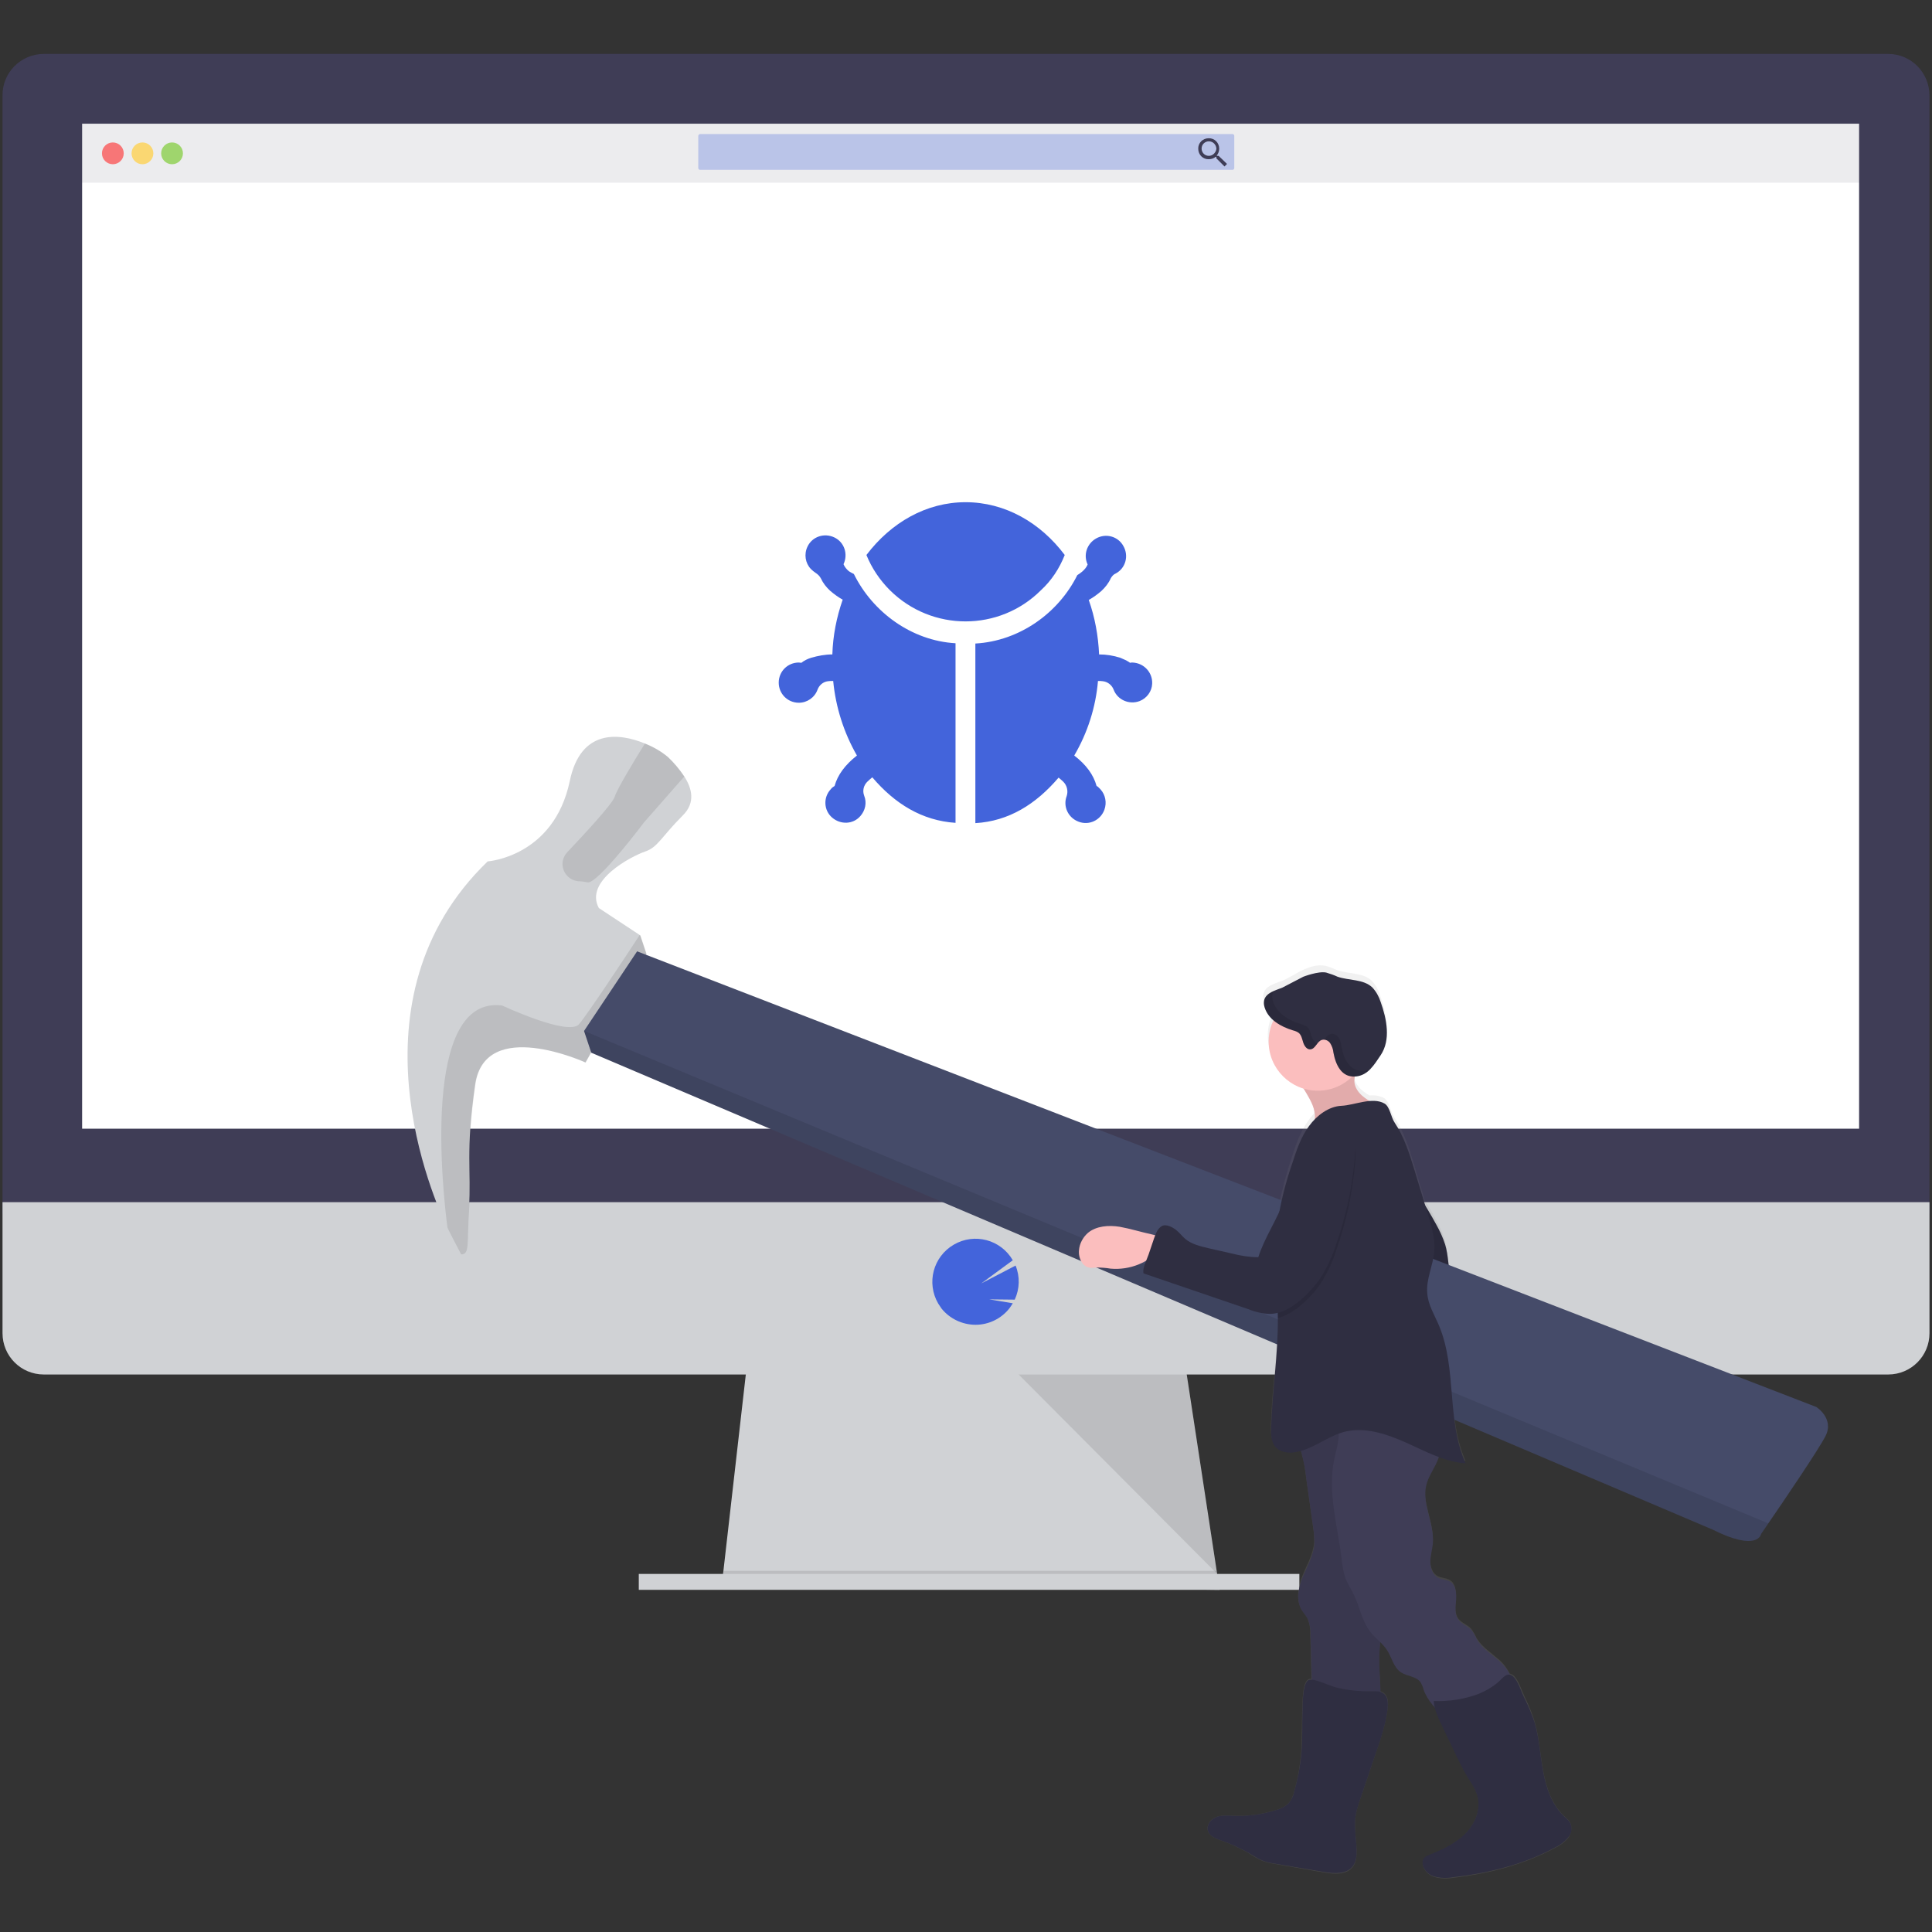 <svg xmlns="http://www.w3.org/2000/svg" width="691.7" height="691.7"><rect width="100%" height="100%" fill="#333333" stroke="none"/><style>.st0{fill:#d0d2d5}.st1{opacity:.1;enable-background:new}.st2{fill:#3f3d56}.st4{fill:#4364db}.st11{fill:#2f2e41}.st13{fill:#fbbebe}</style><path class="st0" d="M436.6 569.2l-178.2-2.3.6-4.5 8.6-75.4h156.5l11.5 75.4.9 5.7.1 1.1z"/><path class="st1" d="M436.5 568.1h-89l-89.1-1.2.6-4.5h176.6l.9 5.7z"/><path class="st0" d="M228.7 563.5h236.5v5.7H228.7v-5.7z"/><path class="st2" d="M690.8 34.2c0-8.2-6.6-14.9-14.8-14.9H15.7C7.5 19.3.8 26 .9 34.2v400.3h689.9V34.2z"/><path class="st0" d="M.9 430.4v46.9c0 8.2 6.6 14.8 14.8 14.8H676c8.2 0 14.8-6.6 14.8-14.8v-46.9H.9z"/><path d="M29.4 44.3h636.2v359.8H29.4V44.3z" fill="#fff"/><path class="st4" d="M349.3 474.3c4.7 0 9.2-2.2 12.1-5.9.4-.6.8-1.1 1.2-1.8l-8.5-1.4 9.2.1c1.8-3.9 1.9-8.3.3-12.2l-12.3 6.4 11.3-8.3c-4.3-7.4-13.7-9.9-21.1-5.6s-9.9 13.7-5.6 21.1l1.2 1.8c2.9 3.6 7.4 5.8 12.2 5.8z"/><path class="st1" d="M364.7 492.1l71.1 71.4-10.9-71.4h-60.2z"/><path d="M28.9 44.4h636.9v21H28.9v-21z" opacity=".1" fill="#444053"/><path d="M250.6 48h190.7c.3 0 .6.3.6.6v11.6c0 .3-.3.6-.6.6H250.6c-.3 0-.6-.3-.6-.6V48.6c.1-.3.3-.6.6-.6z" opacity=".3" fill="#4364db"/><path class="st2" d="M436.3 55.8h-.5l-.2-.1c.6-.7.9-1.6.9-2.5 0-2.1-1.7-3.8-3.8-3.7-2.1 0-3.8 1.7-3.7 3.8 0 2.1 1.7 3.8 3.8 3.7.9 0 1.8-.3 2.5-.9l.2.1v.5l2.9 2.9.9-.9-3-2.9zm-3.5 0c-1.5 0-2.6-1.2-2.6-2.6 0-1.5 1.2-2.6 2.6-2.6 1.5 0 2.6 1.2 2.7 2.6-.1 1.4-1.3 2.6-2.7 2.6z"/><circle cx="40.4" cy="54.9" r="3.9" opacity=".8" fill="#fa5959"/><circle cx="51" cy="54.9" r="3.9" opacity=".8" fill="#fed253"/><circle cx="61.6" cy="54.9" r="3.9" opacity=".8" fill="#8ccf4d"/><path class="st4" d="M381.2 198.7c-8.7-11.6-21.4-18.9-35.5-18.9s-26.7 7.3-35.5 18.9c1.9 4.7 4.8 9 8.4 12.6 15 14.9 39.2 14.9 54.1 0 3.8-3.5 6.6-7.8 8.5-12.6zm-75.5 6.8c-.6-.3-1.2-.6-1.8-1-.8-.7-1.5-1.5-1.9-2.5 1.7-3.6.3-7.9-3.3-9.6-3.6-1.7-7.9-.3-9.6 3.3-1.3 2.7-.8 5.9 1.2 8 .5.5 1.1 1 1.7 1.4.8.5 1.5 1.2 1.9 2 .8 1.7 1.9 3.1 3.3 4.4 1.4 1.2 2.9 2.3 4.5 3.2-2.2 6.3-3.5 12.9-3.7 19.6-2.6 0-5.2.5-7.6 1.2-1.3.4-2.5 1-3.5 1.8l-.9-.1c-4 0-7.2 3.2-7.2 7.2s3.2 7.2 7.2 7.2c3 0 5.7-1.9 6.7-4.7.6-1.6 2-2.8 3.7-3 .6-.1 1.2-.1 1.9-.1.9 9.4 3.8 18.5 8.5 26.7-4.2 3.3-6.9 6.9-8 10.9l-.6.4c-.3.2-.6.5-.8.8-2.7 2.9-2.5 7.5.5 10.1s7.5 2.5 10.1-.5c1.8-2 2.4-4.8 1.4-7.3-.7-1.8-.2-3.8 1.2-5.1.5-.5 1-.9 1.7-1.5 8.1 9.5 17.8 15.5 29.8 16.3v-64.3c-15.8-.9-29.7-11.2-36.4-24.8zm99.8 31.7c-.3 0-.6 0-.9.1-1.1-.8-2.3-1.3-3.5-1.8-2.5-.8-5-1.2-7.6-1.2-.3-6.7-1.5-13.3-3.7-19.5 1.6-.9 3.1-2 4.5-3.2 1.4-1.3 2.6-2.8 3.4-4.6.4-.7 1-1.4 1.8-1.7 3.5-1.9 4.7-6.3 2.7-9.8-1.9-3.5-6.3-4.7-9.8-2.7-3.3 1.9-4.6 5.9-3 9.3-.4 1-1.1 1.8-1.9 2.5-.6.5-1.1.9-1.8 1.3-6.7 13.5-20.6 23.6-36.5 24.5v64.3c12-.7 21.7-6.8 29.8-16.3.6.5 1.2 1 1.6 1.4 1.4 1.3 1.9 3.4 1.3 5.2-1.4 3.7.5 7.8 4.3 9.2 3.7 1.4 7.8-.5 9.2-4.3.9-2.5.4-5.3-1.4-7.3l-.8-.8c-.3-.3-.6-.4-.6-.4-1.1-4-3.7-7.6-8-10.9 4.8-8.2 7.7-17.3 8.5-26.7.6 0 1.2 0 1.8.1 1.7.2 3.2 1.4 3.8 3 1.4 3.7 5.6 5.5 9.3 4.1 2.6-1 4.4-3.5 4.5-6.2.2-4-2.9-7.4-7-7.6z"/><linearGradient id="SVGID_1_" gradientUnits="userSpaceOnUse" x1="555.155" y1="1230.158" x2="555.155" y2="901.61" gradientTransform="rotate(-2.56 -13386.708 2688.307)"><stop offset="0" stop-color="gray" stop-opacity=".25"/><stop offset=".54" stop-color="gray" stop-opacity=".12"/><stop offset="1" stop-color="gray" stop-opacity=".1"/></linearGradient><path d="M562.2 652.6c-.6-.9-1.3-1.7-2.2-2.4-4.4-4.1-6.4-10.2-7.5-16.1s-1.4-12-3.1-17.8c-.9-3-2.1-5.9-3.5-8.7-1-2.1-2.3-6.3-4.1-7.8-.4-.3-.8-.5-1.3-.6-.9-1.8-2.1-3.5-3.6-4.8-2.9-2.6-6.3-4.7-8.3-8-.5-1.2-1.2-2.3-1.9-3.3-1.3-1.4-3.3-2-4.5-3.5-1.5-1.9-1.2-4.7-1-7.2s0-5.4-2.1-6.7c-1.3-.8-2.9-.7-4.3-1.4-2-1-2.8-3.5-2.8-5.8s.7-4.4.9-6.7c.6-7.2-4.2-14.3-2.3-21.2.7-2.6 2.3-4.9 3.4-7.4.4-.8.7-1.7 1-2.5 3.1 1.2 6.4 2 9.7 2.3-5.5-12.4-4.1-26.7-6.7-40l.3-.5c2.6-3.4 4.1-7.6 4.2-11.9 0-4.9-2.3-9.6-3.3-14.4-.9-4.1-.8-8.4-2-12.5-.8-2.5-1.9-4.9-3.2-7.2-1.2-2.3-2.6-4.6-3.9-6.8-1.3-4.2-2.6-8.5-3.8-12.7-1.8-6-3.7-12-7.2-17.1-1.3-1.9-1.7-5.7-3.6-6.8-1.6-.8-3.4-1.1-5.2-.9-2.8-1.6-5.2-3.8-5.6-6.9 0-.7 0-1.3.2-2h.3c4.4-.4 6.6-4.3 8.9-7.7 3.7-5.5 2.3-12.9 0-19.2-.6-2-1.6-3.8-3-5.3-3.2-3-8.3-2.3-12.4-3.8-1.4-.5-2.7-1.2-4.1-1.5-2.8-.6-5.6.3-8.2 1.5s-4.9 2.9-7.5 3.9-5.9 1.8-6.5 4.5c-.2.9-.1 1.9.2 2.7.6 1.7 1.7 3.3 3.1 4.5-4.3 8.9-.6 19.5 8.3 23.8.8.4 1.7.8 2.6 1 .8 1.2 1.5 2.5 2.1 3.7 1.2 2.2 2.1 4.9 1.7 7.3-.7.8-1.4 1.6-2 2.5-2.9 4-4.5 8.7-6 13.4-2 6-3.6 12.1-4.8 18.3-2.4 5.2-5.4 10.2-7.2 15.6-3.2 0-6.3-.4-9.4-1.3l-8.4-1.9c-2.9-.7-6-1.4-8.3-3.3l-3.4-3.3s-3.7-2.2-5.1-1.3l-.7.5c-1.2-2.5-2.4-5-3.9-7.4-2.1-3.4-5.2-6.5-9-7.2-2.4-.4-4.8.2-6.8 1.6-2.3 1.6-3.7 5-2 7.3.4.5.9 1 1.4 1.4 1.2 1.3 2.2 2.8 3.1 4.3 3.2 4.5 8 7.7 13.5 8.8l-.3 1c-.7 2.1-2.2 4.6-1.8 6.8l37.5 12.8c2.4 1 5 1.5 7.6 1.7 1 0 2-.1 3-.4v2c.1 13.2-2 26.3-2.4 39.5-.1 2.4 0 5 1.5 6.9 1.7 2.1 4.7 2.5 7.3 2 .6-.1 1.3-.2 1.9-.4.9 3.3 1.5 6.7 1.9 10.1l2.5 17.9c.3 1.8.4 3.7.4 5.5-.3 4.2-2.5 7.9-4.1 11.8s-2.5 8.5-.5 12.1c.7 1.1 1.6 2.1 2.2 3.2.7 1.8 1.1 3.7 1 5.7.2 5.4.3 10.8.4 16.2-.4-.1-.9 0-1.3.3-2.1 1.6-1.8 9.3-2 11.7l-.2 12.1c-.3 5.4-1.1 10.8-2.6 16.1-.4 1.7-1.1 3.3-2.3 4.6-1.2 1-2.6 1.7-4.1 2.1-5 1.6-10.2 2.3-15.4 2.1-2.1-.1-4.3-.3-6.3.5s-3.5 3-2.8 5c.6 1.7 2.5 2.5 4.1 3.1 3.8 1.3 7.5 3 11 5.1 1.3.9 2.8 1.7 4.3 2.4 1.4.5 2.9.9 4.4 1.1l17.7 3.1c3.6.6 8 1 10.3-2 1.3-1.6 1.4-3.8 1.4-5.9-.1-4-.9-8.1-.4-12.1.4-2.4 1-4.7 1.9-6.9l5.3-15.7c1.8-5.3 3.6-10.6 4.3-16.1.3-2 .2-4.3-1.3-5.5-.4-.3-.8-.5-1.3-.7-.1-4.8-.7-9.7-.4-14.5l.3-3.6c.9.9 1.8 1.9 2.5 2.9 1.7 2.7 2.3 6.2 5 8 2.2 1.5 5.5 1.4 7.1 3.6.5.8.9 1.8 1.1 2.7.9 2.4 2.3 4.5 4 6.3.6 2.2 1.4 4.3 2.5 6.3l4.4 9.3c1.5 3.3 3.2 6.6 5 9.8 1.4 2 2.5 4.2 3.3 6.5 1.4 4.9-.9 10.4-4.5 14s-8.4 5.7-13.2 7.7c-.5.2-1 .4-1.3.8-.4.5-.6 1.1-.6 1.7 0 2.3 1.9 4.3 4.1 5 2.2.6 4.6.7 6.8.3 12.8-1.5 25.5-4.7 36.8-10.9 1.7-.8 3.2-2 4.4-3.4 1.1-1.7 1.4-3.7.7-5.4z" fill="url(#SVGID_1_)"/><path class="st11" d="M508.2 428.3c2.1 3.3 4.1 6.6 6 10.1 1.3 2.3 2.4 4.7 3.2 7.2 1.2 4 1.1 8.3 2 12.3 1 4.8 3.3 9.4 3.3 14.3-.2 4.3-1.6 8.4-4.2 11.8-2.6 3.4-5.5 6.4-8.8 9.1-7.6-19.6-11.8-40.3-12.5-61.2-.1-2.9-.1-5.9.9-8.6.7-1.7 3.8-6.4 5.8-4.5.7.7.9 3.7 1.4 4.7.8 1.6 1.8 3.2 2.9 4.8z"/><path class="st1" d="M508.2 428.3c2.1 3.3 4.1 6.6 6 10.1 1.3 2.3 2.4 4.7 3.2 7.2 1.2 4 1.1 8.3 2 12.3 1 4.8 3.3 9.4 3.3 14.3-.2 4.3-1.6 8.4-4.2 11.8-2.6 3.4-5.5 6.4-8.8 9.1-7.6-19.6-11.8-40.3-12.5-61.2-.1-2.9-.1-5.9.9-8.6.7-1.7 3.8-6.4 5.8-4.5.7.7.9 3.7 1.4 4.7.8 1.6 1.8 3.2 2.9 4.8z"/><path class="st0" d="M244.5 291.9c-7.9 7.9-8.9 11.4-13.6 13s-21.8 10.4-16.5 20.2l14.4 9.5.4.3 2.2 6.6-21.8 38.9s-36-16.5-39.5 7.9-1.3 31-2.2 44 .3 16.8-2.9 16.8l-4.4-8.5s-.2-.4-.5-1.1c-4.7-9.8-36.7-81.7 14.5-131.1 0 0 23.7-1.6 29.4-28.8 3.9-18.8 17.7-17.2 26.9-13.4 3 1.2 5.8 2.8 8.2 4.8 2.2 2.1 4.2 4.5 5.9 7 2.7 4.2 4.1 9.3-.5 13.9z"/><path class="st1" d="M229.3 334.9l2.2 6.6-21.8 38.9s-36-16.5-39.5 7.9-1.3 31-2.2 44 .3 16.8-2.9 16.8l-4.4-8.5s-.2-.4-.5-1.1c-1.6-12.2-9.6-83.3 19.6-79.5 0 0 23.7 11.1 27.5 6.7 3-3.5 16.3-23.6 21.7-31.9l.3.1zM245 278l-14.4 16.4s-16.8 22.4-20.3 21.5c-1-.2-2.1-.4-3.2-.4-3.4-.3-5.9-3.2-5.7-6.6.1-1.4.7-2.7 1.7-3.8 5.7-6 16.3-17.4 17-19.9s7.4-13.6 10.8-19c3 1.2 5.8 2.8 8.2 4.8 2.3 2.1 4.2 4.4 5.9 7z"/><path d="M653.6 514.1c-2.5 4.9-15 23.3-20.5 31.3l-2.6 3.8s-1 6.6-17.4-1.6L211.7 376.9l-2.6-7.8 19-28.5 422.1 163.1c-.1-.1 6.6 4 3.4 10.4z" fill="#454b69"/><path class="st1" d="M633.1 545.4l-2.6 3.8s-1 6.6-17.4-1.6L211.7 376.9l-2.6-7.8 424 176.3z"/><path class="st13" d="M400.8 439.2c-3.9-.6-8.3-.3-11.3 2.2-1.8 1.6-3 3.8-3.2 6.2-.3 2.8 1.3 6.1 4.1 6.3.7 0 1.3 0 2-.1 1.8 0 3.5.1 5.2.4 6.9.6 13.7-2.1 18.2-7.4 2.4-3-.8-4.3-3.6-4.9-3.7-.8-7.5-2-11.4-2.7z"/><path class="st2" d="M467.7 529.6l2.5 17.6c.3 1.8.4 3.7.4 5.5-.3 4.2-2.5 7.9-4.1 11.7s-2.6 8.4-.5 12c.7 1.1 1.6 2.1 2.2 3.2.7 1.8 1.1 3.7 1 5.6l.7 25c7.7.5 15.5.5 23.2-.1.3 0 .6-.1.8-.3.2-.3.3-.6.3-.9.3-5.8-.7-11.7-.3-17.6l.5-6.4c.1-8.7-4.2-17.2-2.9-25.8.4-2.2.9-4.3 1.6-6.4 4.1-15 3.2-30.8 2.3-46.3 0-.2-.1-.5-.2-.7-.1-.1-.3-.2-.5-.3-8.9-2.7-18.5-.8-25.8 4.9-1.1.9-3.8 1.7-4.6 2.8-1 1.5.3 2.9.9 4.5 1.2 3.9 2.1 7.9 2.5 12z"/><path class="st1" d="M467.7 529.6l2.5 17.6c.3 1.8.4 3.7.4 5.5-.3 4.2-2.5 7.9-4.1 11.7s-2.6 8.4-.5 12c.7 1.1 1.6 2.1 2.2 3.2.7 1.8 1.1 3.7 1 5.6l.7 25c7.7.5 15.5.5 23.2-.1.3 0 .6-.1.8-.3.2-.3.3-.6.3-.9.3-5.8-.7-11.7-.3-17.6l.5-6.4c.1-8.7-4.2-17.2-2.9-25.8.4-2.2.9-4.3 1.6-6.4 4.1-15 3.2-30.8 2.3-46.3 0-.2-.1-.5-.2-.7-.1-.1-.3-.2-.5-.3-8.9-2.7-18.5-.8-25.8 4.9-1.1.9-3.8 1.7-4.6 2.8-1 1.5.3 2.9.9 4.5 1.2 3.9 2.1 7.9 2.5 12z"/><path class="st2" d="M514.1 524.2c-1.2 2.4-2.7 4.7-3.4 7.3-1.8 6.9 2.9 14 2.3 21.1-.2 2.2-.9 4.4-.9 6.6s.8 4.7 2.8 5.7c1.3.7 3 .6 4.3 1.4 2.1 1.3 2.3 4.2 2.1 6.7s-.6 5.2 1 7.1c1.2 1.5 3.2 2.1 4.5 3.5.8 1 1.4 2.1 1.9 3.3 1.9 3.3 5.4 5.4 8.3 8s5.3 6.5 4 10.1c-.9 2.7-3.6 4.3-6.1 5.5-4.6 2.3-9.5 4-14.6 5.2-.5.2-1.1.2-1.7.1-.6-.2-1.1-.5-1.5-1-3-2.9-6-5.9-7.4-9.8-.2-.9-.6-1.8-1.1-2.7-1.6-2.2-4.8-2.1-7.1-3.6-2.6-1.8-3.2-5.3-4.9-7.9s-4.2-4.2-6-6.6c-3.1-3.9-3.8-9.1-6-13.5-.9-1.9-2.1-3.6-2.9-5.6-.7-2.3-1.2-4.8-1.4-7.2-1.4-11.7-5-23.4-2.7-35 .5-2.5 1.3-5 1.6-7.6.5-4.5-.3-9.2.3-13.7 0-1.1.6-2.2 1.5-2.9.5-.2 1.1-.4 1.7-.3 5.9-.3 11.9-.2 17.8.4 3 .3 6.4.9 8.2 3.3 1.5 2.1 1.5 4.9 1.9 7.5.6 3.1 2.2 4.8 3.9 7.3s.8 4.8-.4 7.3z"/><path class="st11" d="M491 605.5c1.6 0 3.3-.1 4.5.9 1.5 1.3 1.5 3.5 1.3 5.5-.7 5.5-2.5 10.8-4.3 16l-5.3 15.6c-.8 2.2-1.5 4.5-1.9 6.9-.5 4 .3 8 .4 12 0 2-.1 4.2-1.4 5.8-2.3 2.9-6.7 2.6-10.3 2l-17.7-3c-1.5-.2-3-.6-4.4-1.1-1.5-.7-2.9-1.5-4.3-2.4-3.5-2-7.2-3.7-11-5-1.7-.6-3.5-1.4-4.1-3.1-.7-2 .9-4.2 2.8-5s4.2-.6 6.3-.5c5.2.2 10.4-.5 15.4-2.1 1.5-.4 2.9-1.1 4.1-2.1 1.2-1.3 2-3 2.3-4.7 1.5-5.2 2.4-10.6 2.7-16 .2-4 .1-8 .2-12 .1-2.4-.1-10 2-11.6 1.6-1.2 8.1 2.2 10.3 2.6 4.1 1 8.3 1.4 12.4 1.3zm58.4 11.1c1.7 5.7 2 11.8 3.1 17.7s3.1 11.9 7.5 16c.9.7 1.6 1.5 2.2 2.4.8 1.7.5 3.8-.8 5.2-1.2 1.4-2.7 2.6-4.4 3.4-11.3 6.2-24 9.3-36.8 10.8-2.3.4-4.6.3-6.8-.3-2.2-.7-4.1-2.7-4.1-5 0-.6.2-1.2.6-1.7.4-.4.8-.6 1.3-.8 4.7-1.9 9.5-4 13.2-7.6s5.9-9 4.5-13.9c-.8-2.3-2-4.4-3.4-6.4-1.8-3.1-3.5-6.4-5-9.7l-4.4-9.2c-1.3-2.7-2.6-5.5-2.8-8.5 5.5.2 11-.6 16.2-2.6 2.4-1 4.7-2.3 6.7-4 1.7-1.4 3.3-4.1 5.5-2.2 1.8 1.5 3 5.7 4.1 7.8 1.4 2.8 2.6 5.7 3.6 8.6z"/><path class="st13" d="M484.9 387.4c.4 3.8 4.2 6.4 7.7 7.9l-22.5 7.2c1.5-2.8.3-6.2-1.2-9-1.2-2.2-2.5-4.4-4-6.4-.2-.3-.5-.7-.3-1.1.1-.2.4-.4.6-.5 4.6-2.1 9.4-4.2 14.4-4.9 1.5-.2 4.2-.8 5.3.7s-.2 4.4 0 6.1z"/><path class="st1" d="M484.9 387.4c.4 3.8 4.2 6.4 7.7 7.9l-22.5 7.2c1.5-2.8.3-6.2-1.2-9-1.2-2.2-2.5-4.4-4-6.4-.2-.3-.5-.7-.3-1.1.1-.2.4-.4.6-.5 4.6-2.1 9.4-4.2 14.4-4.9 1.5-.2 4.2-.8 5.3.7s-.2 4.4 0 6.1z"/><circle class="st13" cx="471.8" cy="372.9" r="17.6"/><path class="st11" d="M456.5 517.9c1.7 2 4.7 2.5 7.3 2 6.2-1 11.2-5.5 17.2-7.2 7.4-2 15.2.6 22.2 3.7s13.9 7 21.5 7.5c-6.9-15.4-3-33.8-9.5-49.3-1.6-3.8-3.9-7.4-4.2-11.5-.5-5.1 2.1-10 2.5-15.1.4-4.5-1-9-2.3-13.3-1.6-5.3-3.2-10.6-4.8-15.8-1.8-5.9-3.7-11.9-7.1-17-1.3-1.9-1.7-5.7-3.6-6.8-4.3-2.5-10.8.6-15.4.8s-8.9 3.5-11.6 7.2c-2.9 3.9-4.5 8.6-6 13.3-2.4 6.9-4.2 14-5.3 21.2-.2 1.1-.3 2.2-.4 3.3-1 10.3.5 20.6.5 30.9v.1c.1 13.1-2 26.1-2.4 39.2-.1 2.4 0 5 1.4 6.8z"/><path class="st1" d="M457.5 471.9c3.5-.9 6.6-3.1 9.3-5.5 2.3-2.1 4.4-4.4 6.1-7 2.2-3.5 4-7.2 5.3-11.1 3.7-10.4 6.1-21.3 7-32.3.3-3 .3-6.2-1.5-8.6-2.1-2.7-5.7-3.5-8.8-2.1-2.4 1.2-3.9 3.5-5.3 5.7-2.8 4.4-5.6 8.9-7.5 13.8l-2.2 6.6c-.8 2.2-1.7 4.3-2.7 6.3-.2 1.1-.3 2.2-.4 3.3-.8 10.2.6 20.5.7 30.9z"/><path class="st11" d="M483.6 405.4c1.8 2.4 1.7 5.6 1.5 8.6-.9 11-3.3 21.9-7 32.3-1.3 3.9-3.1 7.7-5.3 11.2-1.8 2.6-3.8 4.9-6.1 7-3.4 3.1-7.5 5.9-12.2 5.9-2.6-.1-5.2-.7-7.6-1.7l-37.5-12.8c-.4-2.1 1.1-4.6 1.8-6.7l2-5.9c.6-1.6 1.2-3.4 2.7-4.3s3.8.3 5.1 1.3 2.2 2.3 3.4 3.3c2.3 1.9 5.4 2.6 8.3 3.3l8.4 1.9c3.1.8 6.2 1.3 9.4 1.3 2.3-7.2 6.8-13.5 9.3-20.6l2.2-6.6c1.8-4.9 4.6-9.4 7.5-13.8 1.4-2.2 2.9-4.5 5.3-5.7 3.1-1.5 6.8-.6 8.8 2zm-6.2-28.5c-.1-1.2-.5-2.3-1.1-3.3s-1.8-1.6-3-1.3c-1.8.5-2.3 3.3-4.2 3.4-1.2.1-2.1-1.2-2.5-2.4s-.6-2.5-1.5-3.4c-.6-.5-1.4-.8-2.2-1-4.3-1.3-8.7-3.8-10.1-8.1-.3-.9-.4-1.8-.2-2.7.7-2.7 4-3.5 6.5-4.5l7.5-3.9s5.4-2.1 8.2-1.5c1.4.4 2.8.9 4.1 1.5 4.1 1.4 9.2.8 12.4 3.8 1.4 1.5 2.4 3.3 3 5.2 2.2 6.2 3.7 13.6 0 19.1-2.3 3.4-4.5 7.2-8.9 7.6-5.1.5-7.2-4.2-8-8.5z"/><path d="M469.6 371.1c-.4-1.2-.6-2.5-1.5-3.4-.6-.5-1.4-.8-2.2-1-4.3-1.3-8.7-3.8-10.1-8.1-.3-.9-.4-1.8-.2-2.7.1-.4.3-.8.5-1.2-1.6.7-3 1.6-3.5 3.3-.2.9-.1 1.8.2 2.7 1.4 4.3 5.8 6.7 10.1 8.1.8.2 1.5.5 2.2 1 .9.8 1.1 2.2 1.5 3.4s1.3 2.4 2.5 2.4 1.8-1.2 2.6-2.1c-.9-.1-1.7-1.3-2.1-2.4zm18.7 12.2c-5.1.5-7.2-4.2-8-8.5-.1-1.2-.4-2.3-1-3.3s-1.8-1.6-3-1.3c-.9.4-1.7 1.1-2.2 2 .9.1 1.8.6 2.3 1.4.6 1 .9 2.1 1.1 3.3.8 4.3 2.8 9 8 8.5 2-.2 3.9-1.2 5.3-2.7-.8.3-1.6.5-2.5.6z" opacity=".1"/></svg>